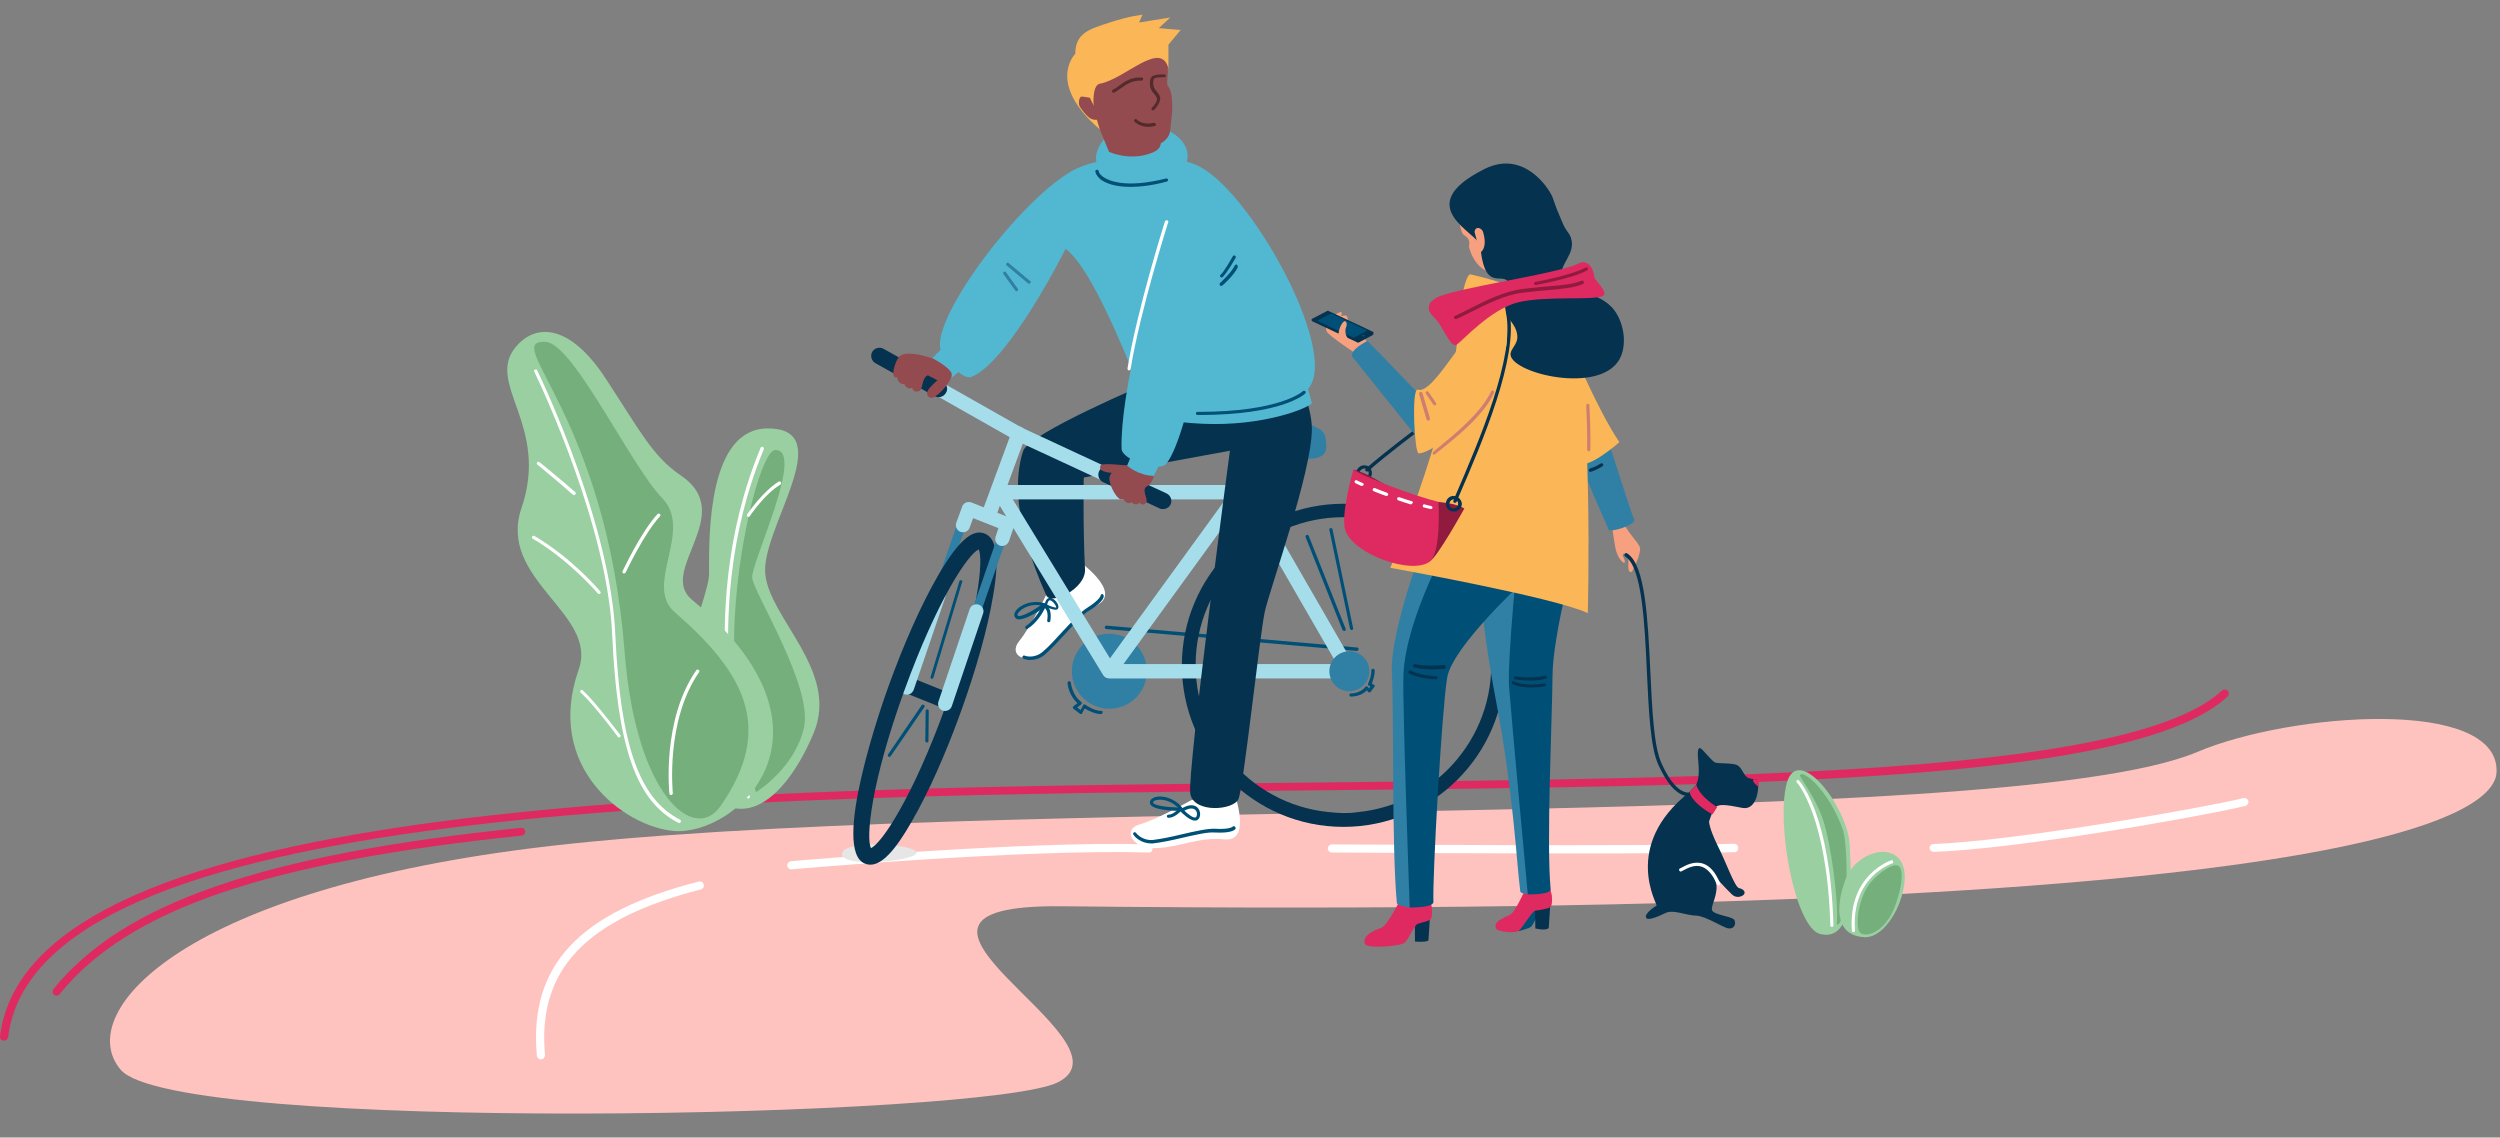 <?xml version="1.0" encoding="utf-8"?>
<!-- Generator: Adobe Illustrator 22.1.0, SVG Export Plug-In . SVG Version: 6.00 Build 0)  -->
<svg version="1.1" id="Ñëîé_1" xmlns="http://www.w3.org/2000/svg" xmlns:xlink="http://www.w3.org/1999/xlink" x="0px" y="0px"
	 viewBox="0 0 800 364" style="enable-background:new 0 0 800 364;" xml:space="preserve">
<rect x="0" y="0" width="800" height="364" fill="#808080" stroke="none"/>
<style type="text/css">
	.st0{fill:#DF2A61;}
	.st1{fill:#FFC3BF;}
	.st2{fill:#FFFFFF;}
	.st3{fill:#99CFA1;}
	.st4{fill:#75AF7C;}
	.st5{fill:#307FA5;}
	.st6{fill:#004F77;}
	.st7{fill:#52B8D1;}
	.st8{fill:#E6E6E6;}
	.st9{fill:#04324F;}
	.st10{fill:#A5DDEB;}
	.st11{fill:#934B4F;}
	.st12{fill:#FAB657;}
	.st13{fill:#542B2D;}
	.st14{fill:#F7A07F;}
	.st15{fill:#8E1C42;}
	.st16{fill:#CE7E70;}
	.st17{fill:#911B3F;}
</style>
<g>
	<path class="st0" d="M711,221c-28.9,26.8-155.3,28-289.1,29.4c-193.2,1.8-412.3,4-421.9,81.2c-0.1,0.7,0.4,1.4,1.1,1.4
		c0.1,0,0.1,0,0.2,0c0.6,0,1.2-0.5,1.3-1.1c9.3-75,227.2-77.2,419.4-79c140.1-1.4,261.2-2.6,290.8-30c0.5-0.5,0.6-1.3,0.1-1.8
		C712.4,220.5,711.6,220.5,711,221z"/>
	<path class="st1" d="M703.2,240.6c-62.7,26.5-393.5,13.2-533.6,30.9C56,285.9,23.7,324.7,38.6,342.3c17.4,20.6,277.5,15.5,300,4
		c26.4-13.5-70.8-57.1,1.3-56.3c434.7,4.8,458.7-32.8,459-43C799.7,223,733,228,703.2,240.6z"/>
	<path class="st0" d="M166.7,264.9c-82.5,8.5-127.3,24-149.6,51.6c-0.4,0.6-0.4,1.4,0.2,1.8c0.2,0.2,0.5,0.3,0.8,0.3
		c0.4,0,0.8-0.2,1-0.5C41,291,85.2,275.9,166.9,267.4c0.7-0.1,1.2-0.7,1.2-1.4C168,265.3,167.4,264.8,166.7,264.9z"/>
	<path class="st2" d="M223.6,282.1c-38.5,9.8-54.4,27-51.8,55.7c0.1,0.7,0.6,1.2,1.3,1.2h0.1c0.7-0.1,1.2-0.7,1.2-1.4
		c-2.5-27.2,12.9-43.5,49.9-53c0.7-0.2,1.1-0.9,0.9-1.6C225,282.4,224.3,281.9,223.6,282.1z"/>
	<path class="st2" d="M367.6,270.2c-39.3-1.2-113.8,5.3-114.5,5.4s-1.2,0.7-1.2,1.4c0.1,0.7,0.6,1.2,1.3,1.2h0.1
		c0.7-0.1,75.1-6.6,114.2-5.4c0.8,0.1,1.3-0.5,1.3-1.3C368.9,270.8,368.3,270.2,367.6,270.2z"/>
	<path class="st2" d="M554.9,270c-26.1,0.9-127.7,0.2-128.7,0.2l0,0c-0.7,0-1.3,0.6-1.3,1.3c0,0.7,0.6,1.3,1.3,1.3
		c0.6,0,40,0.3,76.1,0.3c22,0,42.8-0.1,52.7-0.4c0.7,0,1.3-0.6,1.2-1.3C556.3,270.6,555.6,270,554.9,270z"/>
	<path class="st2" d="M717.9,255.4c-13.2,3.2-73.1,13.7-99.2,14.7c-0.7,0-1.3,0.6-1.2,1.3c0,0.7,0.6,1.2,1.3,1.2l0,0
		c26.8-0.9,86-11.4,99.7-14.7c0.7-0.2,1.1-0.9,1-1.6C719.3,255.7,718.6,255.2,717.9,255.4z"/>
</g>
<g>
	<path class="st3" d="M571.8,250.5c-3.6,12.7,2.6,46.5,10.7,48.4c10.7,2.5,10.1-16.1,9.4-28.6C591.2,258,575.4,237.8,571.8,250.5z"
		/>
	<path class="st2" d="M575,249.7c-0.2,0.2-0.2,0.5,0,0.7c0.1,0.1,9.7,10.8,10.7,45.7c0,0.3,0.2,0.5,0.5,0.5l0,0
		c0.3,0,0.5-0.2,0.5-0.5c-1-35.4-10.6-45.9-11-46.3C575.5,249.5,575.2,249.5,575,249.7z"/>
	<path class="st4" d="M576,248.1c-0.2,0.6,5,6.9,7.5,14.6c2.2,6.7,4.8,24,4.3,32.7c-0.1,1.4,2.7,0.4,3.1-14
		c0.1-4.1-0.2-13.2-1.2-15.9C585.2,252.7,576.7,246,576,248.1z"/>
</g>
<g>
	<path class="st3" d="M590.4,281.8c-2.2,6.1-4.4,17.5,6.2,18.1c8,0.4,15.3-16,12.2-23.3C605.8,269.4,593.9,272.4,590.4,281.8z"/>
	<path class="st2" d="M605.2,275.3c-0.1,0-13.9,4.6-12.6,22.5c0,0.3,0.2,0.5,0.5,0.5l0,0c0.3,0,0.5-0.3,0.5-0.5
		c-1.2-17.1,11.4-21.3,11.9-21.5c0.3-0.1,0.4-0.4,0.3-0.6C605.8,275.4,605.5,275.2,605.2,275.3z"/>
	<path class="st4" d="M606.9,276.9c-2.3-0.2-6.1,3.1-7.6,4.7c-4.7,5-5.4,13.8-4.5,16.2c1.2,2.9,8.5,1,11.7-8.1
		S608.6,277,606.9,276.9z"/>
</g>
<path class="st5" d="M417.3,135.2l-16.1,1.6c0,0,6.9,9.5,15.5,10s7.8-3.2,7.6-5.8S423.2,137.1,417.3,135.2z"/>
<path class="st6" d="M434.3,207.2l-80.2-7c-0.3,0-0.5,0.2-0.6,0.5c0,0.3,0.2,0.5,0.5,0.6l80.2,7l0,0c0.3,0,0.5-0.2,0.5-0.5
	C434.8,207.5,434.6,207.2,434.3,207.2z"/>
<circle class="st5" cx="355" cy="214.8" r="12"/>
<path class="st5" d="M308.5,165.6c-0.7-0.3-1.5,0.1-1.8,0.9l-10.5,30.4c-0.3,0.7,0.1,1.5,0.9,1.8c0.2,0.1,0.3,0.1,0.5,0.1
	c0.6,0,1.1-0.4,1.3-1l10.5-30.4C309.7,166.7,309.3,165.9,308.5,165.6z"/>
<path class="st2" d="M344.9,179.3l-9.7,10.2c0,0-5.3,11.1-9.1,15.7c-3.7,4.6,2.6,8.1,8.9,3c6.3-5,8.6-10.4,16.3-14.7
	C359.1,189.2,344.9,179.3,344.9,179.3z"/>
<path class="st6" d="M352.7,190.1c-0.3,0-0.5,0.2-0.5,0.5c0,0-0.2,1.3-4.3,3.9c-2.1,1.3-4.8,4.3-7.8,7.5c-2.3,2.5-4.6,5.1-6.6,6.7
	c-1.9,1.6-4.4,1.6-5.6,1.1c-0.3-0.1-0.6,0-0.7,0.3s0,0.6,0.3,0.7c0.6,0.2,1.3,0.4,2.1,0.4c1.5,0,3.3-0.5,4.6-1.6
	c2-1.7,4.4-4.3,6.7-6.8c2.8-3,5.6-6.2,7.5-7.3c4.6-2.8,4.8-4.4,4.8-4.7C353.2,190.4,353,190.1,352.7,190.1z"/>
<path class="st6" d="M334.5,193.1c-4.3-1.4-8.4,0.6-9.6,2.6c-0.5,0.8-0.4,1.6,0.1,2.1c0.3,0.3,0.6,0.4,1.1,0.4c2.4,0,7-3,8.5-4.1
	c0.2-0.1,0.2-0.3,0.2-0.5C334.8,193.3,334.7,193.1,334.5,193.1z M325.7,197c-0.2-0.2-0.1-0.5,0.1-0.8c0.7-1.1,2.9-2.6,5.7-2.6
	c0.5,0,1,0,1.5,0.1C329.9,195.9,326.4,197.6,325.7,197z"/>
<path class="st6" d="M336.1,191.3c-0.6,0-1.5,0.2-1.8,2.3c0,0.1,0,0.3,0.1,0.3c0,0.1,0.1,0.2,0.2,0.2c0.5,0.3,2.1,1,3.1,1
	c0.3,0,0.5,0,0.6-0.1c0.2-0.1,0.4-0.4,0.4-0.7C338.8,193.3,337.4,191.4,336.1,191.3z M335.1,193.5c0.1-0.6,0.4-1.5,0.9-1.4
	c0.8,0.1,2,1.6,2,2.3C337.8,194.5,336.5,194.2,335.1,193.5z"/>
<path class="st6" d="M334.4,193.2c-0.1-0.1-0.3-0.1-0.4,0s-0.2,0.2-0.3,0.3c0,0-2.1,4.7-5.4,6.8c-0.2,0.1-0.3,0.5-0.2,0.7
	c0.1,0.2,0.3,0.3,0.4,0.3s0.2,0,0.3-0.1c3-1.8,4.9-5.2,5.6-6.6c0.5,0.5,1.1,1.6,0.7,3.9c0,0.3,0.1,0.6,0.4,0.6s0.6-0.1,0.6-0.4
	C336.8,194.3,334.5,193.3,334.4,193.2z"/>
<polygon class="st7" points="298.3,114.7 303.9,121.4 307.7,118.2 301,111.9 "/>
<path class="st8" d="M269.5,272.9c-1.5,5,23.5,2.8,23.8,0C293.5,270.1,270.8,268.7,269.5,272.9z"/>
<path class="st2" d="M381.1,256.1c0,0-10.7,6.1-16.4,7.7c-5.7,1.6-2.5,8.1,5.6,7.6s13-3.6,21.7-2.8c8.8,0.8,2.8-15.4,2.8-15.4
	L381.1,256.1z"/>
<path class="st9" d="M327.4,144.3c-2.5,7.8-3.6,21.5,7.4,46.2c1.5,3.3,12.7-2.1,12.4-8.3c-0.7-14.1-0.4-29.4-0.4-29.4l47.5-8.7
	l2.4-24.5l-29,2.9C367.7,122.4,329.2,138.7,327.4,144.3z"/>
<path class="st9" d="M304.2,221.9l-13.2-5.3c-1.3-0.5-2.9,0.1-3.4,1.5c-0.5,1.3,0.1,2.9,1.5,3.4l13.2,5.3c0.3,0.1,0.6,0.2,1,0.2
	c1,0,2-0.6,2.4-1.6C306.2,223.9,305.6,222.4,304.2,221.9z"/>
<path class="st10" d="M301,188.6c-1.2-0.4-2.5,0.2-2.9,1.4l-10,29.3c-0.4,1.2,0.2,2.5,1.4,2.9c0.2,0.1,0.5,0.1,0.7,0.1
	c1,0,1.8-0.6,2.2-1.6l10-29.3C302.9,190.3,302.2,189,301,188.6z"/>
<path class="st9" d="M315,170.7c-4-1.5-8.6,2.7-14.9,13.6c-5.2,9-10.8,21.5-15.7,35.1c-2,5.4-18.7,53-7.5,57c0.5,0.2,1,0.3,1.6,0.3
	c3.7,0,7.9-4.4,13.3-13.9c5.2-9,10.8-21.5,15.7-35.1c4.9-13.6,8.6-26.8,10.3-37.1C319.9,178.4,319,172.2,315,170.7z M302.6,226
	L302.6,226c-10.7,29.6-20.6,44-23.9,45.4c-1.6-3.2-0.1-20.6,10.6-50.2s20.6-44,23.9-45.4C314.7,179,313.3,196.4,302.6,226z"/>
<path class="st9" d="M429.9,161.2c-28.5,0-51.7,23.2-51.7,51.7s23.2,51.7,51.7,51.7s51.7-23.2,51.7-51.7
	C481.6,184.4,458.4,161.2,429.9,161.2z M429.9,260.1c-26.1,0-47.3-21.2-47.3-47.3s21.2-47.3,47.3-47.3s47.3,21.2,47.3,47.3
	S455.9,260.1,429.9,260.1z"/>
<path class="st10" d="M400.7,156.3c-0.4-0.7-1.2-1.1-2-1.1H320c-0.8,0-1.6,0.4-2,1.2c-0.4,0.7-0.4,1.6,0,2.3l35,57.3
	c0.4,0.7,1.2,1.1,2,1.1h76.8c0.8,0,1.6-0.4,2-1.1s0.4-1.6,0-2.3L400.7,156.3z M356.3,212.5l-32.2-52.7h73.3l30.4,52.7H356.3z"/>
<path class="st10" d="M408.2,141.6c-1-0.7-2.5-0.5-3.2,0.5l-51.8,71.3c-0.7,1-0.5,2.5,0.5,3.2c0.4,0.3,0.9,0.4,1.3,0.4
	c0.7,0,1.4-0.3,1.9-0.9l51.8-71.3C409.4,143.8,409.2,142.4,408.2,141.6z"/>
<path class="st10" d="M326.7,136.6c-1.2-0.4-2.5,0.2-2.9,1.4l-9.6,26c-0.4,1.2,0.2,2.5,1.4,2.9c0.3,0.1,0.5,0.1,0.8,0.1
	c0.9,0,1.8-0.6,2.2-1.5l9.6-26C328.5,138.4,327.9,137.1,326.7,136.6z"/>
<path class="st10" d="M358.3,151.4l-31.4-14.6l-29.3-16.6c-1.1-0.6-2.5-0.2-3.1,0.9c-0.6,1.1-0.2,2.5,0.9,3.1l29.3,16.6l31.7,14.7
	c0.3,0.1,0.6,0.2,1,0.2c0.9,0,1.7-0.5,2.1-1.3C360,153.3,359.5,151.9,358.3,151.4z"/>
<path class="st9" d="M392.7,129.7L394,141c0,0-14.3,106.9-13.1,113.1c1.3,6.2,13.8,5.2,15.4,1.6s6.8-52.3,8.4-59.8
	s15.1-44.7,15.1-58.7c0-8-5.8-19.8-5.8-19.8L392.7,129.7z"/>
<path class="st7" d="M364.4,123.1v7.1c0,0,0.9,4.5,20.3,5.4s33.8-4.9,35.1-6.6l-2.2-8.1L364.4,123.1z"/>
<path class="st7" d="M384.4,53.6c-9.6-5.4-32.1-4.4-41.9,1.4c-17.7,10.6-46.3,49.3-41.1,57.9c1.6,2.7,6.7,8.8,9.5,7.7
	c12.1-5,30.1-41,30.1-41c10.1,7.7,22.7,43.8,25.7,48.7c3.7,5.8,40.7,5.6,51.3-3.3C429.6,115.1,401.9,63.5,384.4,53.6z"/>
<path class="st7" d="M353.1,44.8c-6.4,8.3,1.8,12.8,5.3,13c5.4,0.3,18.8-0.2,21-5C384.1,42.1,361.7,33.8,353.1,44.8z"/>
<path class="st6" d="M395.8,84.7c-0.3-0.1-0.6,0-0.7,0.3c-1.1,2.4-4.7,5.5-4.7,5.6c-0.2,0.2-0.2,0.5,0,0.7c0.1,0.1,0.2,0.2,0.4,0.2
	c0.1,0,0.2,0,0.3-0.1c0.2-0.1,3.8-3.3,5-5.9C396.1,85.1,396,84.8,395.8,84.7z"/>
<path class="st6" d="M395.2,81.8c-0.2-0.1-0.6-0.1-0.7,0.2c-0.8,1.4-2.9,5.1-3.9,5.9c-0.2,0.2-0.2,0.5-0.1,0.7
	c0.1,0.1,0.2,0.2,0.4,0.2c0.1,0,0.2,0,0.3-0.1c1.3-1.1,4.1-6,4.2-6.2C395.5,82.3,395.5,82,395.2,81.8z"/>
<path class="st6" d="M373.2,57.1c-13.1,3.3-18.5,0.7-20.2-0.5c-1.1-0.8-1.4-1.5-1.4-1.8s-0.3-0.5-0.6-0.5c-0.3,0-0.5,0.3-0.5,0.6
	c0.1,0.8,0.8,1.8,1.8,2.6c1.4,1,4.2,2.3,9.4,2.3c3,0,6.9-0.4,11.7-1.7c0.3-0.1,0.4-0.4,0.4-0.6C373.7,57.2,373.4,57.1,373.2,57.1z"
	/>
<path class="st11" d="M373.5,26.9c-0.1-2,0.5-4.1,0.2-6.4C371,2.9,346.1,14,346.1,14l-2.9,9.9c6.2,12.8,7.9,19.7,16.3,22.8
	c4.8,1.7,14.7,0.7,15-5.3c0.2-3.2,1-5.6,0.4-10.8C374.5,28.1,373.6,27.6,373.5,26.9z"/>
<path class="st12" d="M373.7,22L373.7,22v0.8C373.9,20.6,373.7,22,373.7,22z"/>
<path class="st12" d="M377.8,9.6l-7-0.6l3.7-3.4l-10,1.6l1.1-2.5c0,0-4.1,0.4-10.5,2.5s-11,3.3-11,10c0,0-10.2,10,9.9,25.9
	c0,0-2.2-2.8-3.8-7.7c-0.4-1.3-0.8-8.1,1.7-8.6c8-1.4,19.7-14.3,22-4.8v-7.7L377.8,9.6z"/>
<path class="st11" d="M369.9,42.7l-19.5-8.4c-0.5-0.4-1.6-3-1.6-3s-2-0.4-2.7-0.4s-1.1,1.9-0.7,2.9s2.6,3.7,3.7,4.2s1.9,0.3,1.9,0.3
	l1,3.3l2.9,7c0,0,6.3,2.9,12.9,0.6C374.5,47.1,369.9,42.7,369.9,42.7z"/>
<path class="st6" d="M416.9,125.2c-0.1,0.1-7.2,6.6-33.4,6.6c-0.1,0-0.2,0-0.3,0l0,0c-0.3,0-0.5,0.2-0.5,0.5s0.2,0.5,0.5,0.5
	c0.1,0,0.2,0,0.4,0c26.7,0,33.8-6.6,34.1-6.9c0.2-0.2,0.2-0.5,0-0.7C417.4,125,417.1,125,416.9,125.2z"/>
<path class="st13" d="M372.5,23.8c-0.7,0-3.2,0-3.9,0.7c-0.9,0.9-0.8,3.5,0,4.6c0.2,0.3,0.4,0.6,0.7,0.9c0.4,0.5,0.7,0.9,0.9,1.4
	c0.3,0.8-0.8,2.3-1.6,3.1c-0.2,0.2-0.2,0.5,0,0.7c0.1,0.1,0.2,0.1,0.4,0.1c0.1,0,0.3-0.1,0.4-0.2c0.2-0.2,2.3-2.5,1.8-4.1
	c-0.2-0.7-0.6-1.2-1.1-1.8c-0.2-0.3-0.4-0.5-0.6-0.8c-0.6-0.9-0.6-2.9-0.1-3.3c0.3-0.3,1.9-0.4,3.2-0.4c0.3,0,0.5-0.2,0.5-0.5
	C373,24.1,372.8,23.8,372.5,23.8z"/>
<path class="st13" d="M365.4,24.8c-3.4-0.2-5.5,1.3-7.4,2.7c-0.6,0.5-1.2,0.9-1.9,1.2c-0.3,0.1-0.3,0.5-0.2,0.7
	c0.1,0.2,0.3,0.3,0.5,0.3c0.1,0,0.2,0,0.2-0.1c0.7-0.4,1.3-0.8,2-1.3c1.8-1.3,3.7-2.6,6.7-2.5c0.3,0,0.5-0.2,0.5-0.5
	C365.9,25.1,365.6,24.8,365.4,24.8z"/>
<path class="st13" d="M369.1,39.3c0,0-3,1-5.4-1.1c-0.2-0.2-0.5-0.2-0.7,0.1c-0.2,0.2-0.2,0.5,0.1,0.7c1.5,1.3,3.1,1.6,4.4,1.6
	c1.2,0,2-0.3,2.1-0.3c0.3-0.1,0.4-0.4,0.3-0.7C369.6,39.4,369.3,39.3,369.1,39.3z"/>
<path class="st9" d="M301.7,122.2l-19-10.6c-1.3-0.7-2.9-0.2-3.6,1c-0.7,1.3-0.2,2.9,1,3.6l19,10.6c0.4,0.2,0.8,0.3,1.3,0.3
	c0.9,0,1.8-0.5,2.3-1.4C303.5,124.5,303,122.9,301.7,122.2z"/>
<path class="st9" d="M373.3,157.9l-18.1-8.4c-1.3-0.6-2.9,0-3.5,1.3s0,2.9,1.3,3.5l18.1,8.4c0.4,0.2,0.7,0.2,1.1,0.2
	c1,0,2-0.6,2.4-1.5C375.2,160.1,374.6,158.5,373.3,157.9z"/>
<path class="st6" d="M394.5,264.5c0,0-0.9,1-5.7,0.7c-2.4-0.1-6.4,0.8-10.7,1.8c-3.3,0.8-6.7,1.5-9.3,1.8c-2.4,0.2-4.5-1.2-5.3-2.3
	c-0.2-0.2-0.5-0.3-0.7-0.1c-0.2,0.2-0.3,0.5-0.1,0.7c0.9,1.4,3.2,2.8,5.6,2.8c0.2,0,0.4,0,0.6,0c2.6-0.3,6.1-1,9.4-1.8
	c4-0.9,8.1-1.9,10.4-1.7c5.4,0.3,6.5-0.9,6.6-1.1c0.2-0.2,0.1-0.6-0.1-0.7C395,264.3,394.7,264.3,394.5,264.5z"/>
<path class="st6" d="M369.1,255.3c-0.8,0.4-1.3,1-1.1,1.8c0.5,2.2,7.8,2.4,10,2.4c0.2,0,0.4-0.1,0.5-0.3c0.1-0.2,0.1-0.4,0-0.5
	C375.7,255,371.2,254.3,369.1,255.3z M369,256.8c-0.1-0.3,0.3-0.5,0.5-0.6c0.4-0.2,1-0.3,1.7-0.3c1.7,0,3.9,0.7,5.7,2.5
	C373,258.3,369.1,257.7,369,256.8z"/>
<path class="st6" d="M378,258.8c-0.2,0.1-0.3,0.3-0.2,0.5c0,0.2,0,0.3,0.1,0.5c0.5,0.5,2.8,2.8,4.5,2.8c0.3,0,0.7-0.1,0.9-0.3
	c0.9-0.7,1-2.4,0.2-3.5C383.1,258.2,381.6,256.6,378,258.8z M382.7,261.5c-0.6,0.5-2.4-0.8-3.7-2.1c1.7-0.9,3-0.9,3.7,0
	C383.2,260.1,383.1,261.1,382.7,261.5z"/>
<path class="st6" d="M377.4,258.6c-0.5,0.6-2.2,2.1-3.4,2.1c0,0,0,0-0.1,0c-0.3,0-0.5,0.2-0.5,0.5s0.2,0.5,0.5,0.5h0.1
	c1.9,0,4-2.2,4.2-2.4c0.2-0.2,0.2-0.5,0-0.7C377.9,258.4,377.6,258.4,377.4,258.6z"/>
<path class="st11" d="M298.7,114.8c0,0-9.1-3.4-11.2-0.4c-1.2,1.8-2.8,6.7-0.4,6.4c0,0,0.2,2.3,2.3,2.1c0,0,0.7,2,2.5,1.2
	c0,0,0.3,1.8,2.3,1c1.2-0.5,0.7-4.2,2.7-5l3.9,2c0,0,1.5,0.5,3.4-1.5C306.3,118.8,298.7,114.8,298.7,114.8z"/>
<path class="st11" d="M361.3,148.7c0,0-6.1,0.9-6.3,4.4c-0.1,2.1,2.7,7.7,4.4,6.6c0,0,1.2,2,2.7,1c0,0,1.5,1.5,2.5,0.1
	c0,0,1,1.5,2.2,0c0.7-0.9-1.3-3.5-0.2-4.9c0,0,2.2-1,2.6-3.6C369.6,149.8,361.3,148.7,361.3,148.7z"/>
<path class="st7" d="M374.4,67.4c-6.3,22-16,59-15.5,76.2c0.1,3.6,12.1,7.6,14.3,4.8c7.5-9.2,16-60.1,18-79.8
	C392.2,59.1,378.4,53.3,374.4,67.4z"/>
<path class="st2" d="M373.5,70.5c-0.3-0.1-0.6,0.1-0.7,0.3c-0.1,0.3-9,28.5-12,47.1c0,0.3,0.1,0.6,0.4,0.6h0.1
	c0.3,0,0.5-0.2,0.5-0.4c3-18.5,11.9-46.6,12-46.9C374,70.9,373.8,70.6,373.5,70.5z"/>
<path class="st7" d="M360.7,149c0,0,3.3,3.1,8.5,3.3l2.3-4.7l-9.4-2.1L360.7,149z"/>
<path class="st11" d="M297.5,124.1c-1.2,1.4-1.1,2.9,0.4,3.2s5.9-4.2,6.7-7.1l-3.8,0.7C300.8,120.9,298.8,122.7,297.5,124.1z"/>
<path class="st5" d="M321.9,87.1c-0.2-0.2-0.5-0.3-0.7-0.1s-0.3,0.5-0.1,0.7l3.8,5.3c0.1,0.1,0.3,0.2,0.4,0.2s0.2,0,0.3-0.1
	c0.2-0.2,0.3-0.5,0.1-0.7L321.9,87.1z"/>
<path class="st5" d="M322.8,84.2c-0.2-0.2-0.6-0.2-0.7,0.1c-0.2,0.2-0.2,0.6,0.1,0.7l6.8,5.7c0.1,0.1,0.2,0.1,0.3,0.1
	c0.2,0,0.3-0.1,0.4-0.2c0.2-0.2,0.2-0.6-0.1-0.7L322.8,84.2z"/>
<path class="st5" d="M320.9,171.2c-0.7-0.3-1.5,0.1-1.8,0.9l-10.5,30.4c-0.3,0.7,0.1,1.5,0.9,1.8c0.2,0.1,0.3,0.1,0.5,0.1
	c0.6,0,1.1-0.4,1.3-1l10.5-30.4C322,172.2,321.6,171.4,320.9,171.2z"/>
<path class="st10" d="M323.2,165.7l-12.3-4.9c-0.6-0.2-1.2-0.2-1.8,0c-0.6,0.3-1,0.7-1.2,1.3l-1.9,5.2c-0.4,1.2,0.2,2.5,1.4,2.9
	c1.2,0.4,2.5-0.2,2.9-1.4l1.1-3l8.1,3.2l-0.9,2.7c-0.4,1.2,0.2,2.5,1.4,2.9c0.2,0.1,0.5,0.1,0.7,0.1c1,0,1.8-0.6,2.2-1.6l1.6-4.7
	C324.9,167.4,324.3,166.1,323.2,165.7z"/>
<path class="st10" d="M313.2,193.5c-1.2-0.4-2.5,0.2-2.9,1.4l-10,29.6c-0.4,1.2,0.2,2.5,1.4,2.9c0.2,0.1,0.5,0.1,0.7,0.1
	c1,0,1.9-0.6,2.2-1.6l10-29.6C315,195.2,314.4,193.9,313.2,193.5z"/>
<path class="st6" d="M307.6,185.7c-0.3-0.1-0.6,0.1-0.6,0.3l-9.2,30.6c-0.1,0.3,0.1,0.6,0.3,0.6h0.1c0.2,0,0.4-0.1,0.5-0.4l9.2-30.6
	C308.1,186,307.9,185.7,307.6,185.7z"/>
<path class="st6" d="M294.9,225.7l-10.7,15.7c-0.2,0.2-0.1,0.6,0.1,0.7c0.1,0.1,0.2,0.1,0.3,0.1c0.2,0,0.3-0.1,0.4-0.2l10.8-15.7
	c0.2-0.2,0.1-0.6-0.1-0.7C295.3,225.4,295,225.4,294.9,225.7z"/>
<path class="st6" d="M296.7,227L296.7,227c-0.3,0-0.5,0.2-0.5,0.5l-0.1,9.6c0,0.3,0.2,0.5,0.5,0.5l0,0c0.3,0,0.5-0.2,0.5-0.5
	l0.1-9.6C297.2,227.2,296.9,227,296.7,227z"/>
<path class="st6" d="M418.8,171.5c-0.1-0.3-0.4-0.4-0.7-0.3c-0.3,0.1-0.4,0.4-0.3,0.7l11.8,29.7c0.1,0.2,0.3,0.3,0.5,0.3
	c0.1,0,0.1,0,0.2,0c0.3-0.1,0.4-0.4,0.3-0.7L418.8,171.5z"/>
<path class="st6" d="M426.4,169.4c-0.1-0.3-0.3-0.5-0.6-0.4c-0.3,0.1-0.5,0.3-0.4,0.6l6.6,31.6c0.1,0.2,0.3,0.4,0.5,0.4h0.1
	c0.3-0.1,0.5-0.3,0.4-0.6L426.4,169.4z"/>
<circle class="st5" cx="431.8" cy="214.8" r="6.4"/>
<path class="st6" d="M352.4,227.5c-2.2,0-5.1-1.9-5.1-2c-0.1-0.1-0.3-0.1-0.4-0.1s-0.3,0.1-0.3,0.3l-0.8,1.5l-1.1-0.8l1.3-1
	c0.1-0.1,0.2-0.3,0.2-0.4c0-0.2-0.1-0.3-0.2-0.4c-2.9-2.1-3.3-6-3.3-6.1c0-0.3-0.3-0.5-0.6-0.5c-0.3,0-0.5,0.3-0.5,0.6
	c0,0.2,0.4,4,3.2,6.4l-1.3,1c-0.1,0.1-0.2,0.3-0.2,0.4c0,0.2,0.1,0.3,0.2,0.4l2.1,1.6c0.1,0.1,0.2,0.1,0.3,0.1h0.1
	c0.2,0,0.3-0.1,0.3-0.3l0.8-1.5c1,0.6,3.2,1.8,5.2,1.8c0.3,0,0.5-0.2,0.5-0.5C353,227.7,352.7,227.5,352.4,227.5z"/>
<path class="st6" d="M439.9,214.5c0-0.3-0.3-0.5-0.6-0.5c-0.3,0-0.5,0.3-0.5,0.6c0.2,1.6-1,4.1-1,4.1c-0.1,0.3,0,0.6,0.2,0.7
	l0.5,0.3l-0.4,0.6l-0.4-0.5c-0.1-0.1-0.3-0.2-0.4-0.2c-0.2,0-0.3,0.1-0.4,0.2c-1.5,2.1-4.6,2.1-4.6,2.1c-0.3,0-0.5,0.2-0.5,0.5
	s0.2,0.5,0.5,0.5c0,0,0,0,0.1,0c0.5,0,3.2-0.1,5-2l0.4,0.5c0.1,0.1,0.3,0.2,0.4,0.2c0.2,0,0.3-0.1,0.4-0.2l1.2-1.6
	c0.1-0.1,0.1-0.3,0.1-0.4c0-0.2-0.1-0.3-0.3-0.3l-0.6-0.3C439.3,217.8,440,215.9,439.9,214.5z"/>
<path class="st11" d="M352.2,148.9c-0.3,0.5-0.1,1.2-0.1,1.2c0.9,1.3,5.1,1.3,5.1,1.3l3.5-2.4C360.7,149,352.7,148,352.2,148.9z"/>
<path class="st14" d="M430.8,101c-0.6-0.2-1.8,0.2-1.8,0.2s0.8-1.1,0.2-1.3c-0.5-0.2-2.2,0.9-2.3,1l0.6,0.4l3.9,1.8
	C431.4,102.9,431.3,101.1,430.8,101z"/>
<path class="st14" d="M427.6,102.3h-2.3c0,0-1.4,2.3-0.8,3.7s9.6,7.3,9.6,7.3l3.6-3.6l-2.9-3.8L427.6,102.3z"/>
<path class="st9" d="M439.4,106.2l-14.3-6.7c-0.1-0.1-0.2-0.1-0.4,0l-4.8,2.5c-0.1,0.1-0.2,0.2-0.2,0.3v0.1c0,0.2,0.1,0.3,0.2,0.4
	l14.5,6.8c0.1,0.1,0.3,0.1,0.4,0l4.5-2.4c0.1-0.1,0.2-0.2,0.2-0.3v-0.5C439.6,106.4,439.5,106.3,439.4,106.2z"/>
<path class="st6" d="M437.2,105.6l-11.1-5.2c-0.1,0-0.2,0-0.3,0l-4,2.1c-0.1,0.1-0.1,0.2,0,0.3L433,108c0.1,0,0.2,0,0.3,0l3.9-2
	C437.5,105.9,437.5,105.7,437.2,105.6z"/>
<path class="st14" d="M432.5,109.5c-2.4-1.7-2.1-4.2-1.7-4.9c0.2-0.4,0.3-1.9-0.5-1.8c-0.8,0-2.3,3.1-1.9,4.7
	C429.1,109.9,434.2,110.6,432.5,109.5z"/>
<path class="st9" d="M559.6,249c-1.6-0.5-2-3.2-3.6-4.1s-6.5-0.4-7.4-1c-0.9-0.7-2.1-2.1-3.5-3.6c-1.4-1.6-1.8-1-1.8,1.1
	s1,7-0.6,9.8l-2.1,2.3c-21.9,17.3-10,36.1-10.5,36.3c-0.5,0.3-3.7,2.3-3.4,3.7c0.3,1.4,3.9-0.2,6.4-1.4c2.5-1.1,6.7,0.9,9.7,0.9
	c3,0.1,8.6,3.9,10.4,4.1c1.8,0.2,2.4-1.5,1.8-2.7c-0.6-1.2-7-1.6-7.2-3.3c-0.1-1.7,1.2-3.3,1.5-6.7c0.2-2.5-1.3-4.7-2.1-5.7
	c-0.3-0.4-0.5-0.6-0.5-0.6s0.2,0.2,0.5,0.6c1.3,1.5,5,5.6,7,7.5c1.3,1.3,3.1,0.8,3.8,0.1c0.7-0.8,0-1.8-1.5-2.1
	c-1.4-0.3-4.1-8.2-6.9-13.7c-2.7-5.5-2.7-7.6-2.7-7.6s1.2-4,2.3-4.8c1.1-0.7,2.9-0.7,8.2,0.4s5.6-7.6,5-8.7
	C562.2,249.2,561.2,249.5,559.6,249z"/>
<path class="st9" d="M547.4,278.7c-0.3-0.4-0.5-0.6-0.5-0.6S547.1,278.3,547.4,278.7z"/>
<path class="st9" d="M436.5,148.9c-0.7,0-1.3,0.3-1.8,0.8s-0.7,1.1-0.7,1.8c0,1.4,1.2,2.4,2.5,2.4c0,0,0,0,0.1,0
	c1.4,0,2.5-1.2,2.4-2.6l0,0c0-0.7-0.3-1.3-0.8-1.8C437.8,149.1,437.2,148.9,436.5,148.9z M436.6,152.8L436.6,152.8
	c-0.8,0-1.5-0.6-1.5-1.4c0-0.4,0.1-0.8,0.4-1c0.3-0.3,0.6-0.4,1-0.5l0,0c0.4,0,0.7,0.1,1,0.4s0.4,0.6,0.5,1
	C438,152.2,437.4,152.8,436.6,152.8z"/>
<path class="st15" d="M433.1,150.2l2.3,2.8l15.7,6.5c0,0-10.3-5.8-12.4-7S433.1,150.2,433.1,150.2z"/>
<path class="st14" d="M518.8,165.8l-2.9,3.1c0.8,4.6,0.8,8,2.7,10.3c1.5,1.8,1.8,0.7,0.7-1.3c-0.4-0.8,1.3-1.2,1.6-0.3
	c0.2,0.5,0.2,1.1,0.2,2.1c-0.3,3.9,0.7,3.3,1,3.3s3.1-5.9,2.7-7.7C524.4,173.5,520.4,170.2,518.8,165.8z"/>
<path class="st14" d="M469.7,61.6c-2.6,6.5-3.1,8.5-2.3,11.4c0.7,2.9,1.3,1.9,2.3,3.3c0.9,1.1,0.2,2.1,0.5,3.2
	c0.3,1,1.7,5.6,5.6,7.2c4,1.6-0.6-22-0.6-22L469.7,61.6z"/>
<path class="st9" d="M454.1,136.4c-0.1,0.1-11,8.2-17.1,13.6c-0.2,0.2-0.2,0.5,0,0.7c0.1,0.1,0.3,0.2,0.4,0.2s0.3,0,0.4-0.1
	c6.1-5.4,16.9-13.5,17.1-13.6c0.2-0.2,0.3-0.5,0.1-0.7C454.7,136.2,454.4,136.2,454.1,136.4z"/>
<path class="st6" d="M485.8,298c0,0,3.3-0.8,4.1-1.4c0.8-0.6,3.2-6,3.2-6l-3.1,0.1L485.8,298z"/>
<path class="st9" d="M491.3,297.1c0,0,3.6,0.9,4.3-0.2l0.6-9.2l-5,0.4L491.3,297.1z"/>
<path class="st0" d="M495.2,281.8l-6,0.1c0,0-4,10-6.1,10.9c-5.5,2.2-4.6,3.6-4.3,4.4c0.3,0.9,6.2,1.7,7.4,0.5
	c1.2-1.2,4.2-6.2,5.1-6.3c0.9-0.1,4.3-0.6,4.9-1.2c0.5-0.6,0.5-2.1,0.4-3.6C496.3,285,495.2,281.8,495.2,281.8z"/>
<path class="st9" d="M452.8,301.3c0,0,3.8,0.3,4.3-0.4l0.6-9.2l-5,0.5L452.8,301.3z"/>
<path class="st0" d="M456.9,285.9L449,286c0,0-4.8,10.2-7,10.9c-5.8,2-5.5,4.1-5.3,5c0.3,1.9,11.7,0.9,12.9-0.3c1.2-1.2,3-5.6,4.1-6
	c0.8-0.3,3.5-0.8,4.1-1.4c0.5-0.6,0.5-2.1,0.4-3.6S456.9,285.9,456.9,285.9z"/>
<path class="st5" d="M514.9,141.9c0,0-10.8-4.5-11-0.6s10.5,27.1,10.9,28.2c0.4,1,8.9-1.5,8.1-3.3
	C522.1,164.5,514.9,141.9,514.9,141.9z"/>
<path class="st12" d="M504.4,148.2c3.4,2.6,13.8-6.7,13.8-6.7c-7.3-10.8-16.4-32.9-16.4-32.9S501.8,146.2,504.4,148.2z"/>
<path class="st9" d="M512.3,148.3c0,0-1.9,1.2-3.5,1.6c-0.3,0.1-0.4,0.4-0.4,0.7c0.1,0.2,0.3,0.4,0.5,0.4h0.1
	c1.7-0.5,3.7-1.7,3.8-1.8c0.2-0.2,0.3-0.5,0.2-0.7S512.6,148.2,512.3,148.3z"/>
<path class="st5" d="M478.8,224.7c5.5,28.7,6.5,51.6,7.7,60.6c0.1,0.6,2.3,0.9,2.3,0.9l2-111.8l-17.8,1.3
	C473,175.8,472.9,194,478.8,224.7z"/>
<path class="st6" d="M482.9,219.7c0.6,8.4,6,66.5,6,66.5s7.5,0.2,7.3-1.7c-1.4-14.9,0.5-54.4,0.6-68c0-13.6,8.2-43.2,8.2-43.2
	l-19,1.4C485.9,174.9,482.3,211.3,482.9,219.7z"/>
<path class="st5" d="M445.4,215.2c0.7,13.9-0.1,55.8,1.6,73.8c0.1,0.8,4.1,1.4,4.1,1.4l0.2-75.3l18-48.8l-10.5-0.9
	C458.8,165.4,444.7,200.1,445.4,215.2z"/>
<path class="st6" d="M464,172.8c0,0-14,24.7-14.9,42.9c-0.4,8.2,2,74.7,2,74.7s7.7,0.1,7.6-1.8c-0.4-7,2.7-61.9,4.4-71.8
	c1.7-9.8,23.8-30.2,23.8-30.2l-2.3-7.7L464,172.8z"/>
<path class="st9" d="M462,212.8c-0.1,0-5.7,0.6-9.1-0.3c-0.3-0.1-0.6,0.1-0.7,0.4s0.1,0.6,0.4,0.7c1.6,0.4,3.7,0.6,5.5,0.6
	c2.2,0,3.9-0.2,4.1-0.2c0.3,0,0.5-0.3,0.5-0.6C462.5,213,462.2,212.8,462,212.8z"/>
<path class="st9" d="M459.5,216.4c-5.5-0.3-8-1.8-8-1.8c-0.3-0.2-0.6-0.1-0.7,0.2c-0.2,0.3-0.1,0.6,0.2,0.7c0.1,0.1,2.8,1.6,8.5,1.9
	l0,0c0.3,0,0.5-0.2,0.5-0.5C460,216.7,459.8,216.4,459.5,216.4z"/>
<path class="st9" d="M494.4,216.2c-4.1,1.1-9.2,0.3-9.3,0.2c-0.3,0-0.6,0.1-0.6,0.4c-0.1,0.3,0.1,0.6,0.4,0.6c0.1,0,2.1,0.4,4.5,0.4
	c1.6,0,3.5-0.1,5.2-0.6c0.3-0.1,0.4-0.4,0.4-0.7C494.9,216.3,494.7,216.1,494.4,216.2z"/>
<path class="st9" d="M494.1,218.7c-6.2,1.1-9.6-0.6-9.6-0.7c-0.3-0.1-0.6,0-0.7,0.2c-0.1,0.3,0,0.6,0.2,0.7c0.1,0.1,2.2,1.1,6.1,1.1
	c1.2,0,2.6-0.1,4.2-0.4c0.3-0.1,0.5-0.3,0.4-0.6C494.7,218.9,494.4,218.7,494.1,218.7z"/>
<path class="st12" d="M470.6,87.8c-1.8-0.4-3.8,12-3.8,14.1c-0.3,27.8-21.9,79.8-21.9,79.8s52.4,9.4,63.2,14.5
	c0,0,1.9-71.7-5.3-96.3C502.8,99.9,488.3,91.8,470.6,87.8z"/>
<path class="st9" d="M499.8,88.5c-0.9-4.1,4.6-7.2,2.9-12.4c-0.6-1.8-1.4-1.8-2.6-4.6c-1.7-4-1.8-4.1-3.3-8.4
	c-1-2.6-9.1-15.4-21.8-9c-24.1,12.1-1.7,20.5-1.3,24.6c1.4,16.2,8,7.1,9.2,12.5c0.7,2.9-2,3.7-1.1,8.2c0.6,3.1,3.2,4.1,3.7,7.7
	c0.5,3.1-2.4,4.5-2.1,6.6c1,5.9,28.1,12.4,34.7,1.5c2.6-4.4,1.8-11.4-1.5-15.9C511.6,92.6,501,93.9,499.8,88.5z"/>
<path class="st16" d="M477.8,125c-0.3-0.1-0.6,0-0.7,0.3c-3,6.7-12,14-16.3,17.5c-1.3,1-1.9,1.6-2.2,1.9c-0.2,0.2-0.2,0.6,0,0.7
	c0.1,0.1,0.2,0.1,0.3,0.1c0.1,0,0.3-0.1,0.4-0.2c0.2-0.2,1-0.9,2.1-1.7c4.4-3.5,13.6-10.9,16.7-17.9
	C478.2,125.4,478,125.1,477.8,125z"/>
<path class="st9" d="M482.3,99.4c-0.3,0.1-0.5,0.3-0.4,0.6c3,14.3-8.6,41-16.2,58.7l-0.6,1.5c-0.1,0.3,0,0.6,0.3,0.7
	c0.1,0,0.1,0,0.2,0c0.2,0,0.4-0.1,0.5-0.3l0.6-1.5c7.7-17.8,19.3-44.8,16.3-59.4C482.9,99.5,482.6,99.3,482.3,99.4z"/>
<path class="st14" d="M472.4,73.1c-0.4,0.3-0.6,0.8-0.5,1.3l1.6,6.1c-0.7,0.9,2.9-0.1,1.1-6.2C474.5,73.7,473.4,72.5,472.4,73.1z"/>
<path class="st9" d="M541.8,253.3c0,0-1,0.6-2.5,0.2c-1.8-0.5-4.6-2.5-7.6-9.2c-2.5-5.4-3-17.1-3.6-29.5
	c-0.8-16.8-1.6-34.1-7.4-37.7c-0.3-0.2-0.6-0.1-0.8,0.2c-0.2,0.3-0.1,0.6,0.2,0.8c5.3,3.3,6.2,21.1,6.9,36.8
	c0.6,12.5,1.1,24.3,3.7,29.9c2.6,5.7,5.4,9,8.4,9.8c0.5,0.1,0.9,0.2,1.3,0.2c1.3,0,2-0.5,2.1-0.6c0.3-0.2,0.3-0.5,0.1-0.8
	C542.4,253.2,542,253.2,541.8,253.3z"/>
<path class="st17" d="M460.2,160.6c0,0-5,19.8-2.7,19c2.2-0.8,11.1-16.9,11.1-16.9s-1.9-1-3.7-1.4
	C463.1,160.9,460.2,160.6,460.2,160.6z"/>
<path class="st0" d="M433.1,150.2c0,0-4.4,15.1-2.5,19.8c3,7.5,21,13.9,26.8,9.8c3.9-2.8,2.9-19.2,2.9-19.2
	C452.9,158.8,435.6,152.4,433.1,150.2z"/>
<g>
	<path class="st2" d="M436.1,154.6c-1.2-0.5-1.9-0.9-1.9-0.9c-0.3-0.1-0.6,0-0.7,0.2c-0.1,0.3,0,0.6,0.2,0.7c0,0,0.7,0.3,1.9,0.9
		c0.1,0,0.1,0,0.2,0c0.2,0,0.4-0.1,0.5-0.3C436.5,155,436.4,154.7,436.1,154.6z"/>
	<path class="st2" d="M443.9,157.7c-1.4-0.5-2.7-1-3.9-1.5c-0.3-0.1-0.6,0-0.7,0.3s0,0.6,0.3,0.7c1.2,0.5,2.5,1,3.9,1.5
		c0.1,0,0.1,0,0.2,0c0.2,0,0.4-0.1,0.5-0.3C444.3,158.1,444.1,157.8,443.9,157.7z"/>
	<path class="st2" d="M451.8,160.4c-1.3-0.4-2.6-0.8-4-1.3c-0.3-0.1-0.6,0.1-0.7,0.3c-0.1,0.3,0.1,0.6,0.3,0.7
		c1.4,0.5,2.7,0.9,4,1.3h0.1c0.2,0,0.4-0.2,0.5-0.4C452.3,160.8,452.1,160.5,451.8,160.4z"/>
	<path class="st2" d="M457.9,161.9c-0.7-0.1-1.4-0.3-2-0.5c-0.3-0.1-0.6,0.1-0.6,0.4c-0.1,0.3,0.1,0.6,0.4,0.6
		c0.7,0.2,1.4,0.3,2.1,0.5h0.1c0.2,0,0.5-0.2,0.5-0.4C458.4,162.2,458.2,162,457.9,161.9z"/>
</g>
<path class="st9" d="M465.1,158.7c-1.4,0-2.5,1.2-2.4,2.6c0,1.4,1.2,2.4,2.5,2.4c0,0,0,0,0.1,0c0.7,0,1.3-0.3,1.8-0.8
	s0.7-1.1,0.7-1.8C467.6,159.8,466.5,158.7,465.1,158.7z M466.2,162.2c-0.3,0.3-0.6,0.4-1,0.5l0,0c-0.8,0-1.4-0.6-1.4-1.4
	s0.6-1.5,1.4-1.5l0,0c0.8,0,1.4,0.6,1.4,1.4C466.6,161.6,466.5,161.9,466.2,162.2z"/>
<path class="st5" d="M437.6,109.1c0,0-5.8,2.8-4.9,5l20.7,25.8l4-10.3C457.3,129.6,440.3,111.7,437.6,109.1z"/>
<path class="st12" d="M473.8,102.4c-8.6,9.9-15.9,23.6-20.1,22.3c-2.1-0.7-1.1,20.5,0.3,20.4c7.1-0.5,25.1-19.3,28-34.3
	C483.6,101.8,475.7,100.2,473.8,102.4z"/>
<path class="st0" d="M504.7,84.5c-3.4,1.8-20.3,4.9-24.8,5.8c-4.6,0.9-17.5,3.4-20.1,4.9s-2.6,2.5-2.6,3.5c0,1.7,2.2,3,3.5,5.1
	c2,3.2,3.9,7.4,5.4,6.5c1.7-1,10.9-11.5,19.9-13.6s23.9-0.5,26.9-2c2-1.1-2.6-5.1-2.7-5.9C509.9,85.6,508,82.6,504.7,84.5z"/>
<path class="st0" d="M542.8,251.1l-2.1,2.3c0.2,2.4,4.4,5.7,7.3,7.2l1.5-2.3C549.4,258.2,543.9,255,542.8,251.1z"/>
<path class="st2" d="M545.1,276.4c-2.8-1-5.5,0.4-7.1,1.3l-0.4,0.2c-0.3,0.1-0.4,0.5-0.2,0.7c0.1,0.3,0.5,0.4,0.7,0.2l0.4-0.2
	c1.5-0.8,3.9-2.1,6.2-1.2c1.8,0.7,3.4,2.5,4.7,5.6c0.1,0.2,0.3,0.3,0.5,0.3c0.1,0,0.1,0,0.2,0c0.3-0.1,0.4-0.4,0.3-0.7
	C549,279.2,547.2,277.1,545.1,276.4z"/>
<path class="st0" d="M561.2,249.3c-0.8,0.5,0.8,2.1,1.6,2.4c0,0,0.1-1.6-0.1-1.9C562.4,249.5,561.4,249.2,561.2,249.3z"/>
<path class="st16" d="M455.2,125.8c-0.1-0.3-0.4-0.4-0.7-0.4c-0.3,0.1-0.4,0.4-0.4,0.7l2.4,8.1c0.1,0.2,0.3,0.4,0.5,0.4
	c0,0,0.1,0,0.2,0c0.3-0.1,0.4-0.4,0.4-0.7L455.2,125.8z"/>
<path class="st16" d="M457.1,125.4c-0.2-0.2-0.5-0.3-0.7-0.1s-0.3,0.5-0.1,0.7l2.4,3.5c0.1,0.2,0.3,0.2,0.4,0.2s0.2,0,0.3-0.1
	c0.2-0.2,0.3-0.5,0.1-0.7L457.1,125.4z"/>
<path class="st16" d="M508.1,129.2c-0.3,0-0.5,0.3-0.5,0.5c0.4,8.7,0.3,14.1,0.3,14.2c0,0.3,0.2,0.5,0.5,0.5l0,0
	c0.3,0,0.5-0.2,0.5-0.5c0-0.1,0.2-5.5-0.3-14.3C508.6,129.4,508.4,129.2,508.1,129.2z"/>
<ellipse class="st6" cx="436.3" cy="107.4" rx="0.5" ry="0.3"/>
<path class="st17" d="M506.1,89.8c-2.6,1.2-6.6,1.5-11.6,1.9c-2,0.2-4.3,0.4-6.8,0.7c-6.3,0.7-12.7,4-17.4,6.4
	c-1.8,0.9-3.4,1.7-4.7,2.3c-0.3,0.1-0.4,0.4-0.3,0.7c0.1,0.2,0.3,0.3,0.5,0.3c0.1,0,0.1,0,0.2,0c1.3-0.5,2.9-1.4,4.8-2.3
	c4.6-2.3,10.9-5.6,17-6.2c2.5-0.3,4.8-0.5,6.8-0.7c5.1-0.4,9.1-0.8,11.9-2c0.3-0.1,0.4-0.4,0.3-0.7
	C506.7,89.8,506.4,89.7,506.1,89.8z"/>
<path class="st17" d="M507.4,85.6c-4.1,2.4-16,4.6-16.1,4.6c-0.3,0.1-0.5,0.3-0.4,0.6c0,0.3,0.3,0.4,0.5,0.4h0.1
	c0.5-0.1,12.1-2.2,16.4-4.7c0.3-0.1,0.3-0.5,0.2-0.7C507.9,85.5,507.6,85.5,507.4,85.6z"/>
<g>
	<g>
		<path class="st3" d="M245.8,137.1c-19-0.1-19,33-18.9,46.4c0,9.7-19,44-4.4,65.2c14.5,21.2,29.7,5.5,37.9-14.2s-14-36.4-15.5-50.7
			C243.3,169.5,268.7,137.2,245.8,137.1z"/>
		<path class="st4" d="M248.1,144c-4,0-11.5,26.2-13,54s6.8,55.5,6.8,55.5s12.5-7.6,15.4-20.8c2.8-13.2-16.2-43.1-16.6-47.8
			C240.3,180,257.8,144,248.1,144z"/>
		<path class="st2" d="M244.1,143c-0.3-0.1-0.6,0-0.7,0.3c-22.8,54.8-4.7,111.2-4.5,111.8c0.1,0.2,0.3,0.4,0.5,0.4
			c0.1,0,0.1,0,0.2,0c0.3-0.1,0.4-0.4,0.3-0.7c-0.2-0.6-18.1-56.6,4.5-111C244.5,143.4,244.3,143.1,244.1,143z"/>
		<path class="st2" d="M249.2,154.1c-4.9,3-9.6,9.7-10.1,10.5c-0.2,0.2-0.1,0.6,0.1,0.7c0.1,0.1,0.2,0.1,0.3,0.1
			c0.2,0,0.3-0.1,0.4-0.2c0.5-0.7,5-7.3,9.8-10.1c0.3-0.2,0.3-0.5,0.2-0.7C249.8,154,249.5,154,249.2,154.1z"/>
	</g>
	<g>
		<path class="st3" d="M221.4,191.9c-11.1-9.2,14.8-27.5-3.6-39.8c-9-6.1-13.1-14.4-24-31c-11.4-17.4-22.4-17.9-28.9-9.9
			c-9.5,11.7,11,25,2,51.3c-7.9,23,24.6,33.8,18.3,51.7c-11.1,31.4,14.7,50.3,30.3,51.7C235.6,267.7,272.7,234.3,221.4,191.9z"/>
		<path class="st4" d="M215.9,195.9c-10-8.7,6.1-26.1-4-36.5s-28.5-49.6-37.3-50c-14.7-0.7,19.4,23.2,25.3,99.4
			c3.6,45.9,22.3,61.3,30.7,49.1C248.1,232.7,238,215.1,215.9,195.9z"/>
		<path class="st2" d="M217.6,262.3c-13.1-6.7-19.1-23.9-20.7-59.3c-1.5-34.7-22.6-79.5-25-84.5c-0.1-0.3-0.4-0.4-0.7-0.2
			c-0.3,0.1-0.4,0.4-0.2,0.7c2.4,5,23.4,49.6,24.9,84.1c1.6,35.9,7.7,53.4,21.2,60.2c0.1,0,0.2,0.1,0.2,0.1c0.2,0,0.4-0.1,0.5-0.3
			C218,262.8,217.9,262.5,217.6,262.3z"/>
		<path class="st2" d="M172.6,147.9c-0.2-0.2-0.6-0.2-0.7,0.1c-0.2,0.2-0.2,0.6,0.1,0.7c0.1,0.1,7.2,5.9,11.3,9.6
			c0.1,0.1,0.2,0.1,0.4,0.1c0.1,0,0.3-0.1,0.4-0.2c0.2-0.2,0.2-0.6,0-0.7C179.9,153.8,172.7,147.9,172.6,147.9z"/>
		<path class="st2" d="M171,171.5c-0.3-0.1-0.6-0.1-0.7,0.2c-0.1,0.3-0.1,0.6,0.2,0.7c11.8,6.9,20.7,17.4,20.8,17.5s0.3,0.2,0.4,0.2
			c0.1,0,0.2,0,0.3-0.1c0.2-0.2,0.3-0.5,0.1-0.7C192,189.1,183,178.5,171,171.5z"/>
		<path class="st2" d="M186.5,220.9c-0.2-0.2-0.6-0.2-0.7,0c-0.2,0.2-0.2,0.6,0,0.7c4.2,3.8,11.9,14.1,11.9,14.2
			c0.1,0.1,0.3,0.2,0.4,0.2c0.1,0,0.2,0,0.3-0.1c0.2-0.2,0.3-0.5,0.1-0.7C198.2,234.9,190.7,224.8,186.5,220.9z"/>
		<path class="st2" d="M210.4,164.5c-5.4,5.9-10.9,17.8-11.2,18.3c-0.1,0.3,0,0.6,0.3,0.7c0.1,0,0.1,0,0.2,0c0.2,0,0.4-0.1,0.5-0.3
			c0.1-0.1,5.7-12.2,11-18c0.2-0.2,0.2-0.6,0-0.7C210.9,164.3,210.6,164.3,210.4,164.5z"/>
		<path class="st2" d="M222.8,214.5c-11.1,16-8.6,39.2-8.6,39.4c0,0.3,0.3,0.5,0.5,0.5c0,0,0,0,0.1,0c0.3,0,0.5-0.3,0.5-0.6
			c0-0.2-2.4-23.1,8.4-38.7c0.2-0.2,0.1-0.6-0.1-0.7C223.3,214.2,223,214.2,222.8,214.5z"/>
	</g>
</g>
</svg>
